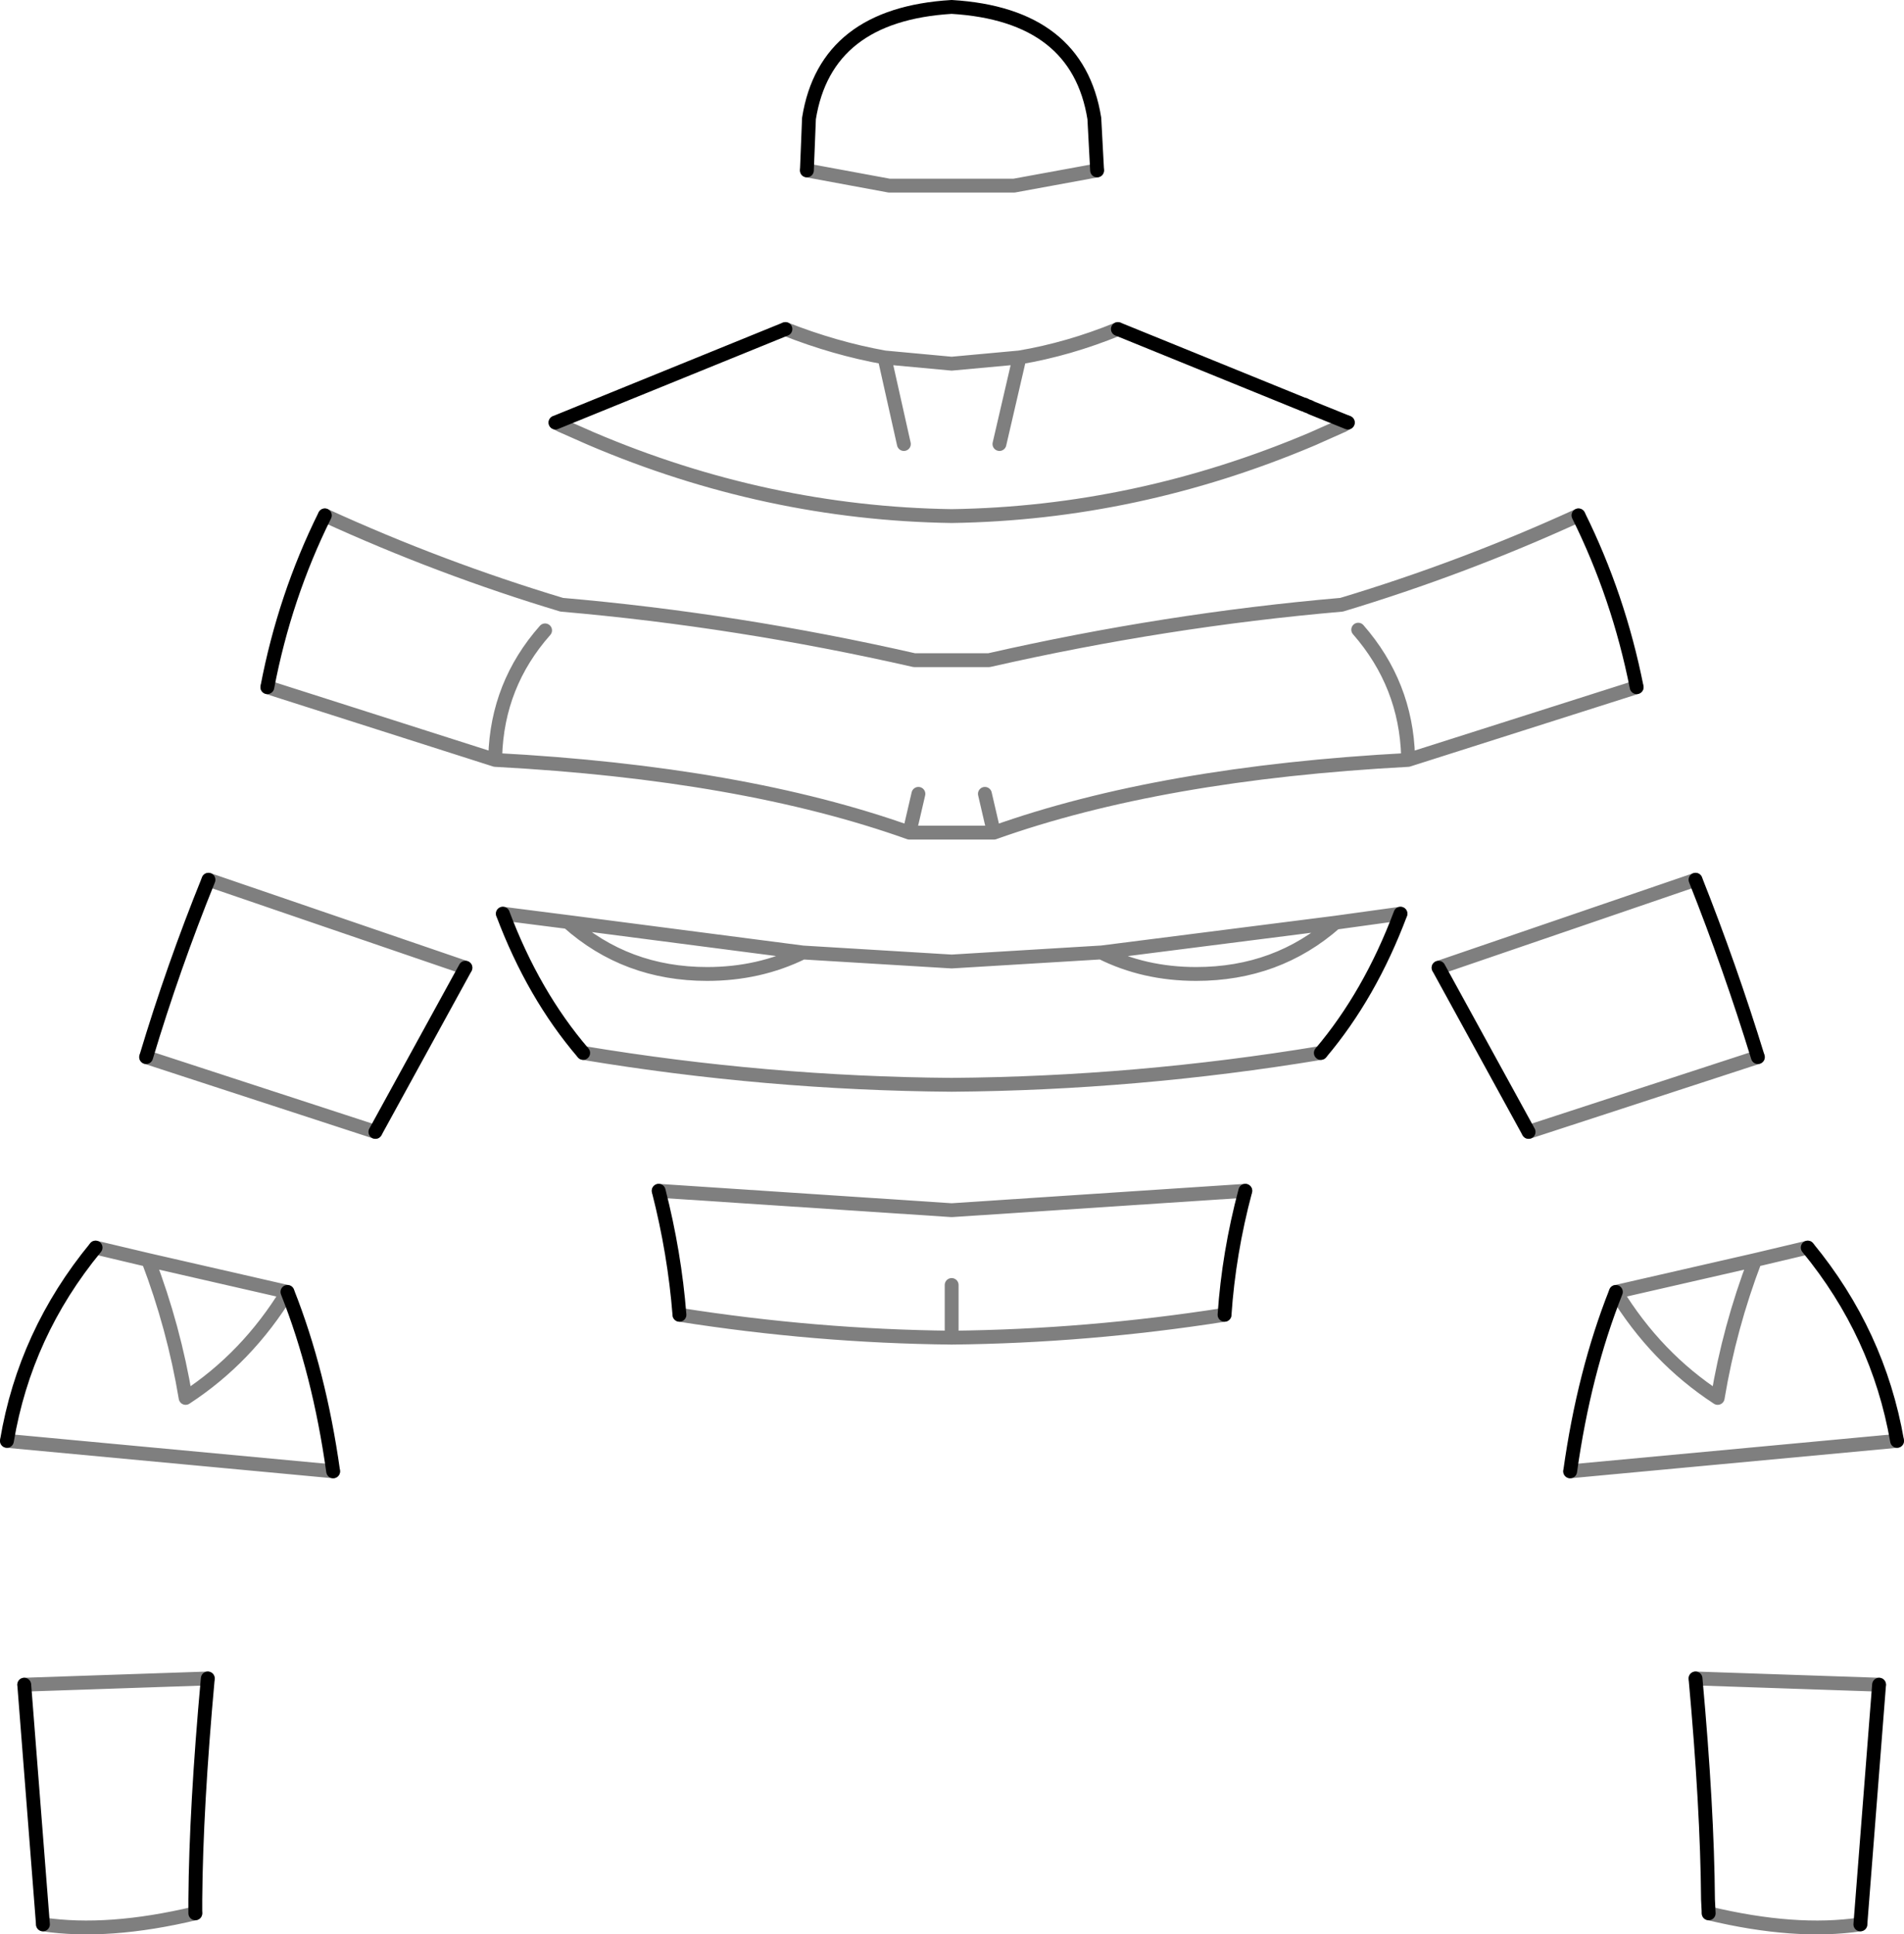 <?xml version="1.0" encoding="UTF-8" standalone="no"?>
<svg xmlns:xlink="http://www.w3.org/1999/xlink" height="139.6px" width="137.45px" xmlns="http://www.w3.org/2000/svg">
  <g transform="matrix(1.0, 0.0, 0.0, 1.0, -331.2, -205.9)">
    <path d="M389.45 218.2 L389.6 214.45 Q390.8 206.95 399.9 206.4 409.0 206.95 410.2 214.45 L410.4 218.2 M411.9 229.65 L425.3 235.1 425.35 235.1 425.55 235.2 425.7 235.25 425.9 235.35 428.5 236.4 M371.3 236.4 L387.9 229.65 M449.35 255.5 Q448.05 248.95 445.15 243.1 M354.65 243.1 Q351.75 248.95 350.5 255.5 M367.5 271.85 Q369.7 277.7 373.3 281.9 M426.55 281.9 Q430.1 277.7 432.3 271.85 M441.55 287.6 L435.05 275.75 M453.6 269.4 Q456.1 275.7 458.1 282.2 M461.7 295.95 Q466.8 302.15 468.15 309.9 M444.55 312.1 Q445.55 304.95 447.85 299.15 M338.1 295.95 Q333.0 302.15 331.7 309.9 M355.25 312.1 Q354.25 304.95 351.95 299.15 M341.75 282.2 Q343.7 275.7 346.25 269.4 M364.8 275.75 L358.3 287.6 M421.1 291.85 Q419.9 296.35 419.6 300.8 M380.25 300.8 Q379.9 296.35 378.75 291.85 M346.2 327.05 Q345.35 336.4 345.3 343.0 L345.3 344.0 M334.3 344.8 L332.95 327.5 M466.85 327.5 L465.5 344.8 M454.55 344.0 L454.5 343.0 Q454.45 336.4 453.6 327.05" fill="none" stroke="#000000" stroke-linecap="round" stroke-linejoin="round" stroke-width="1.0"/>
    <path d="M410.4 218.2 L404.4 219.3 395.4 219.3 389.45 218.2 M428.5 236.4 L428.15 236.6 425.9 237.6 Q413.25 242.95 399.9 243.15 386.5 242.95 373.85 237.55 L371.7 236.6 371.3 236.4 M387.9 229.65 Q391.45 231.05 395.05 231.7 L399.9 232.15 404.8 231.7 Q408.35 231.1 411.9 229.65 M429.25 251.35 Q432.7 255.3 432.85 260.5 L432.85 260.75 449.35 255.5 M445.15 243.1 Q436.85 246.9 428.05 249.55 415.35 250.65 402.6 253.55 L399.9 253.55 397.2 253.55 Q384.45 250.65 371.75 249.55 362.95 246.9 354.65 243.1 M350.5 255.5 L366.95 260.75 366.95 260.5 Q367.1 255.3 370.55 251.4 M432.3 271.85 L427.6 272.5 Q423.4 276.2 417.55 276.2 413.8 276.2 410.7 274.65 L410.65 274.65 399.9 275.3 389.15 274.65 Q386.0 276.2 382.25 276.2 376.4 276.2 372.2 272.45 L367.5 271.85 M373.3 281.9 Q386.55 284.1 399.9 284.2 413.25 284.1 426.55 281.9 M435.05 275.75 L453.6 269.4 M458.1 282.2 L441.55 287.6 M410.7 274.65 L427.6 272.5 M447.85 299.15 L457.9 296.85 461.7 295.95 M468.15 309.9 L444.55 312.1 M447.85 299.15 Q450.75 303.9 455.2 306.8 456.05 301.7 457.9 296.85 M404.8 231.7 L403.35 237.95 M395.05 231.7 L396.45 237.95 M351.95 299.15 Q349.05 303.9 344.6 306.8 343.75 301.7 341.9 296.85 L338.1 295.95 M331.7 309.9 L355.25 312.1 M351.95 299.15 L341.9 296.85 M346.25 269.4 L364.8 275.75 M358.3 287.6 L341.75 282.2 M397.5 263.2 L396.85 266.0 402.95 266.0 402.3 263.2 M396.85 266.0 Q384.8 261.7 366.95 260.75 M378.75 291.85 L399.9 293.25 421.1 291.85 M419.6 300.8 Q409.7 302.35 399.9 302.45 390.1 302.35 380.25 300.8 M389.15 274.65 L372.2 272.45 M399.9 302.45 L399.9 298.65 M332.95 327.5 L346.2 327.05 M345.3 344.0 Q339.0 345.5 334.3 344.8 M453.6 327.05 L466.85 327.5 M465.5 344.8 Q460.8 345.5 454.55 344.0 M432.85 260.75 Q415.0 261.7 402.95 266.0" fill="none" stroke="#000000" stroke-linecap="round" stroke-linejoin="round" stroke-opacity="0.502" stroke-width="1.0"/>
  </g>
</svg>
